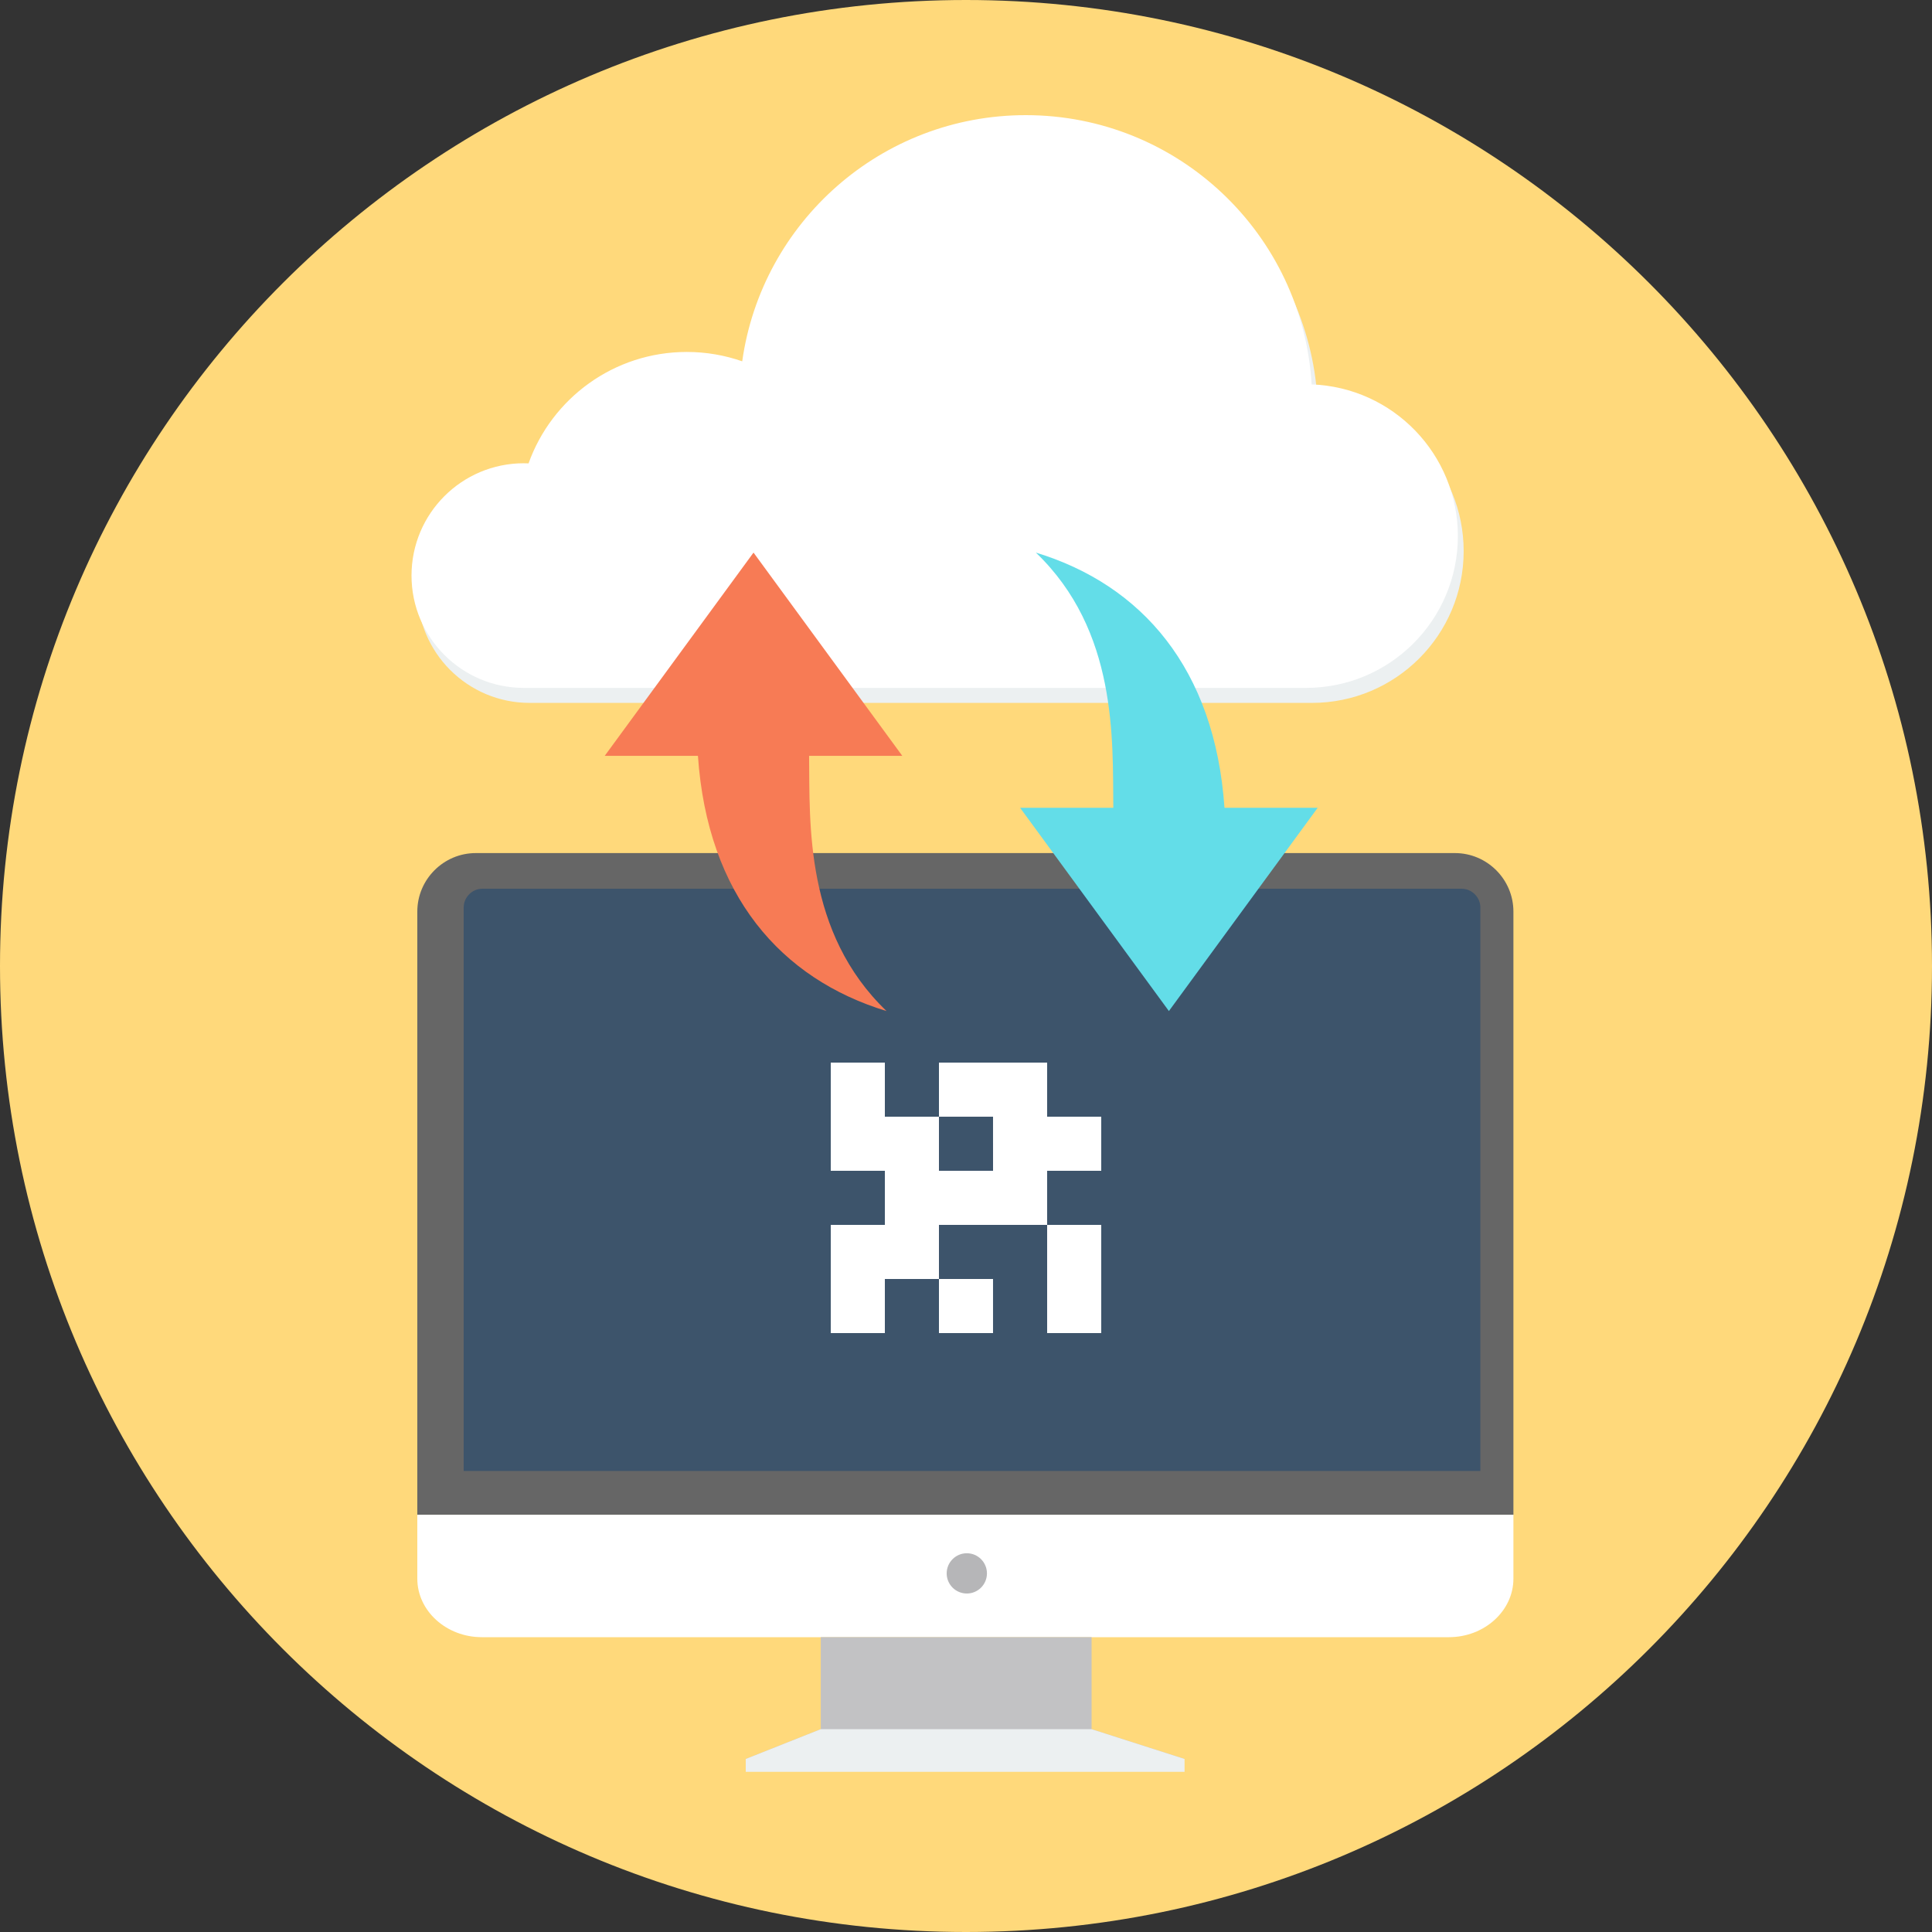 <svg width="100" height="100" viewBox="0 0 100 100" version="1.1" xmlns="http://www.w3.org/2000/svg" xmlns:xlink="http://www.w3.org/1999/xlink"><rect x="0" y="0" width="100" height="100" fill="#333333" stroke="none"/><title>computer</title><desc>Created using Figma</desc><g id="Canvas" transform="translate(11929 -34)"><g id="computer"><g id="Oval"><use xlink:href="#path0_fill" transform="translate(-11929 34)" fill="#FFD97B"/></g><g id="Shape"><use xlink:href="#path1_fill" transform="translate(-11907.4 40.737)" fill="#ECF0F1"/></g><g id="Shape"><use xlink:href="#path2_fill" transform="translate(-11907.7 39.96)" fill="#FFF"/></g><g id="Shape"><use xlink:href="#path3_fill" transform="translate(-11907.4 78.155)" fill="#666"/></g><g id="Shape"><use xlink:href="#path4_fill" transform="translate(-11905 80)" fill="#3D546B"/></g><g id="Combined Shape"><use xlink:href="#path5_fill" transform="translate(-11886 89)" fill="#FFF"/></g><g id="Shape"><use xlink:href="#path6_fill" transform="translate(-11907.4 112.402)" fill="#FFF"/></g><g id="Oval"><use xlink:href="#path7_fill" transform="translate(-11880 114.396)" fill="#B6B6B8"/></g><g id="Shape"><use xlink:href="#path8_fill" transform="translate(-11890.4 118.739)" fill="#C2C2C4"/></g><g id="Shape"><use xlink:href="#path9_fill" transform="translate(-11890.4 123.502)" fill="#ECF0F1"/></g><g id="Shape"><use xlink:href="#path10_fill" transform="translate(-11897.7 62.602)" fill="#F77B55"/></g><g id="Shape"><use xlink:href="#path11_fill" transform="translate(-11876.2 62.602)" fill="#63DDE8"/></g></g></g><defs><path id="path0_fill" d="M 50 100C 77.614 100 100 77.614 100 50C 100 22.386 77.614 0 50 0C 22.386 0 0 22.386 0 50C 0 77.614 22.386 100 50 100Z"/><path id="path1_fill" d="M 5.814 18.018C 5.896 18.018 5.977 18.02 6.058 18.024C 7.261 14.662 10.472 12.257 14.247 12.257C 15.252 12.257 16.219 12.428 17.117 12.742C 18.129 5.541 24.314 0 31.794 0C 39.682 0 46.132 6.163 46.59 13.937C 50.797 14.088 54.159 17.545 54.159 21.788C 54.159 26.128 50.642 29.645 46.303 29.645C 32.385 29.645 19.653 29.645 5.814 29.645C 2.603 29.645 0 27.042 0 23.831C 0 20.62 2.603 18.018 5.814 18.018Z"/><path id="path2_fill" d="M 5.814 18.019C 5.896 18.019 5.977 18.021 6.058 18.024C 7.26 14.662 10.472 12.257 14.247 12.257C 15.252 12.257 16.219 12.428 17.117 12.742C 18.128 5.542 24.314 0 31.793 0C 39.682 0 46.132 6.163 46.589 13.937C 50.796 14.088 54.159 17.545 54.159 21.788C 54.159 26.128 50.642 29.645 46.302 29.645C 32.384 29.645 19.652 29.645 5.814 29.645C 2.603 29.645 0 27.042 0 23.831C 0 20.619 2.603 18.018 5.814 18.018L 5.814 18.019Z"/><path id="path3_fill" d="M 3.027 0L 53.707 0C 55.372 0 56.734 1.362 56.734 3.027L 56.734 34.247L 0 34.247L 0 3.027C 0 1.362 1.362 0 3.027 0Z"/><path id="path4_fill" d="M 0 30.135L 52.623 30.135L 52.623 0.971C 52.623 0.441 52.182 0 51.651 0L 0.971 0C 0.441 0 0 0.441 0 0.971L 0 30.135L 0 30.135Z"/><path id="path5_fill" fill-rule="evenodd" d="M 0 2.8L 0 0L 2.8 0L 2.8 2.8L 5.6 2.8L 5.6 5.6L 8.4 5.6L 8.399 2.8L 5.6 2.8L 5.6 0L 8.399 0L 11.2 0L 11.2 2.8L 14 2.8L 14 5.6L 11.2 5.6L 11.2 8.4L 8.4 8.4L 5.6 8.4L 5.6 11.2L 2.8 11.2L 2.8 14L 0 14L 0 11.2L 0 8.4L 2.8 8.4L 2.8 5.6L 0 5.6L 0 2.8ZM 5.6 11.2L 8.399 11.2L 8.399 14L 5.6 14L 5.6 11.2ZM 11.2 8.4L 14 8.4L 14 11.2L 14 14L 11.2 14L 11.2 11.2L 11.2 8.4Z"/><path id="path6_fill" d="M 56.734 0L 56.734 3.311C 56.734 4.976 55.232 6.338 53.397 6.338L 3.337 6.338C 1.502 6.338 0 4.976 0 3.311L 0 0L 56.734 0L 56.734 0Z"/><path id="path7_fill" d="M 1.042 2.084C 1.618 2.084 2.084 1.618 2.084 1.042C 2.084 0.467 1.618 0 1.042 0C 0.467 0 0 0.467 0 1.042C 0 1.618 0.467 2.084 1.042 2.084Z"/><path id="path8_fill" d="M 17.9 4.762L 22.714 6.304L 0 6.304L 3.884 4.762L 3.884 0L 17.9 0L 17.9 4.762Z"/><path id="path9_fill" d="M 3.883 0L 17.9 0L 22.713 1.542L 22.713 2.207L 11.357 2.207L 0 2.207L 0 1.542L 3.883 0Z"/><path id="path10_fill" d="M 14.587 23.73C 10.356 19.674 10.616 14.046 10.579 10.521L 15.403 10.521L 7.702 0L 0 10.521L 4.825 10.521C 5.32 17.731 9.115 22.064 14.587 23.73Z"/><path id="path11_fill" d="M 0.816 0C 5.048 4.056 4.787 9.684 4.825 13.209L 0 13.209L 7.702 23.73L 15.403 13.209L 10.579 13.209C 10.083 5.999 6.289 1.666 0.816 0Z"/></defs></svg>